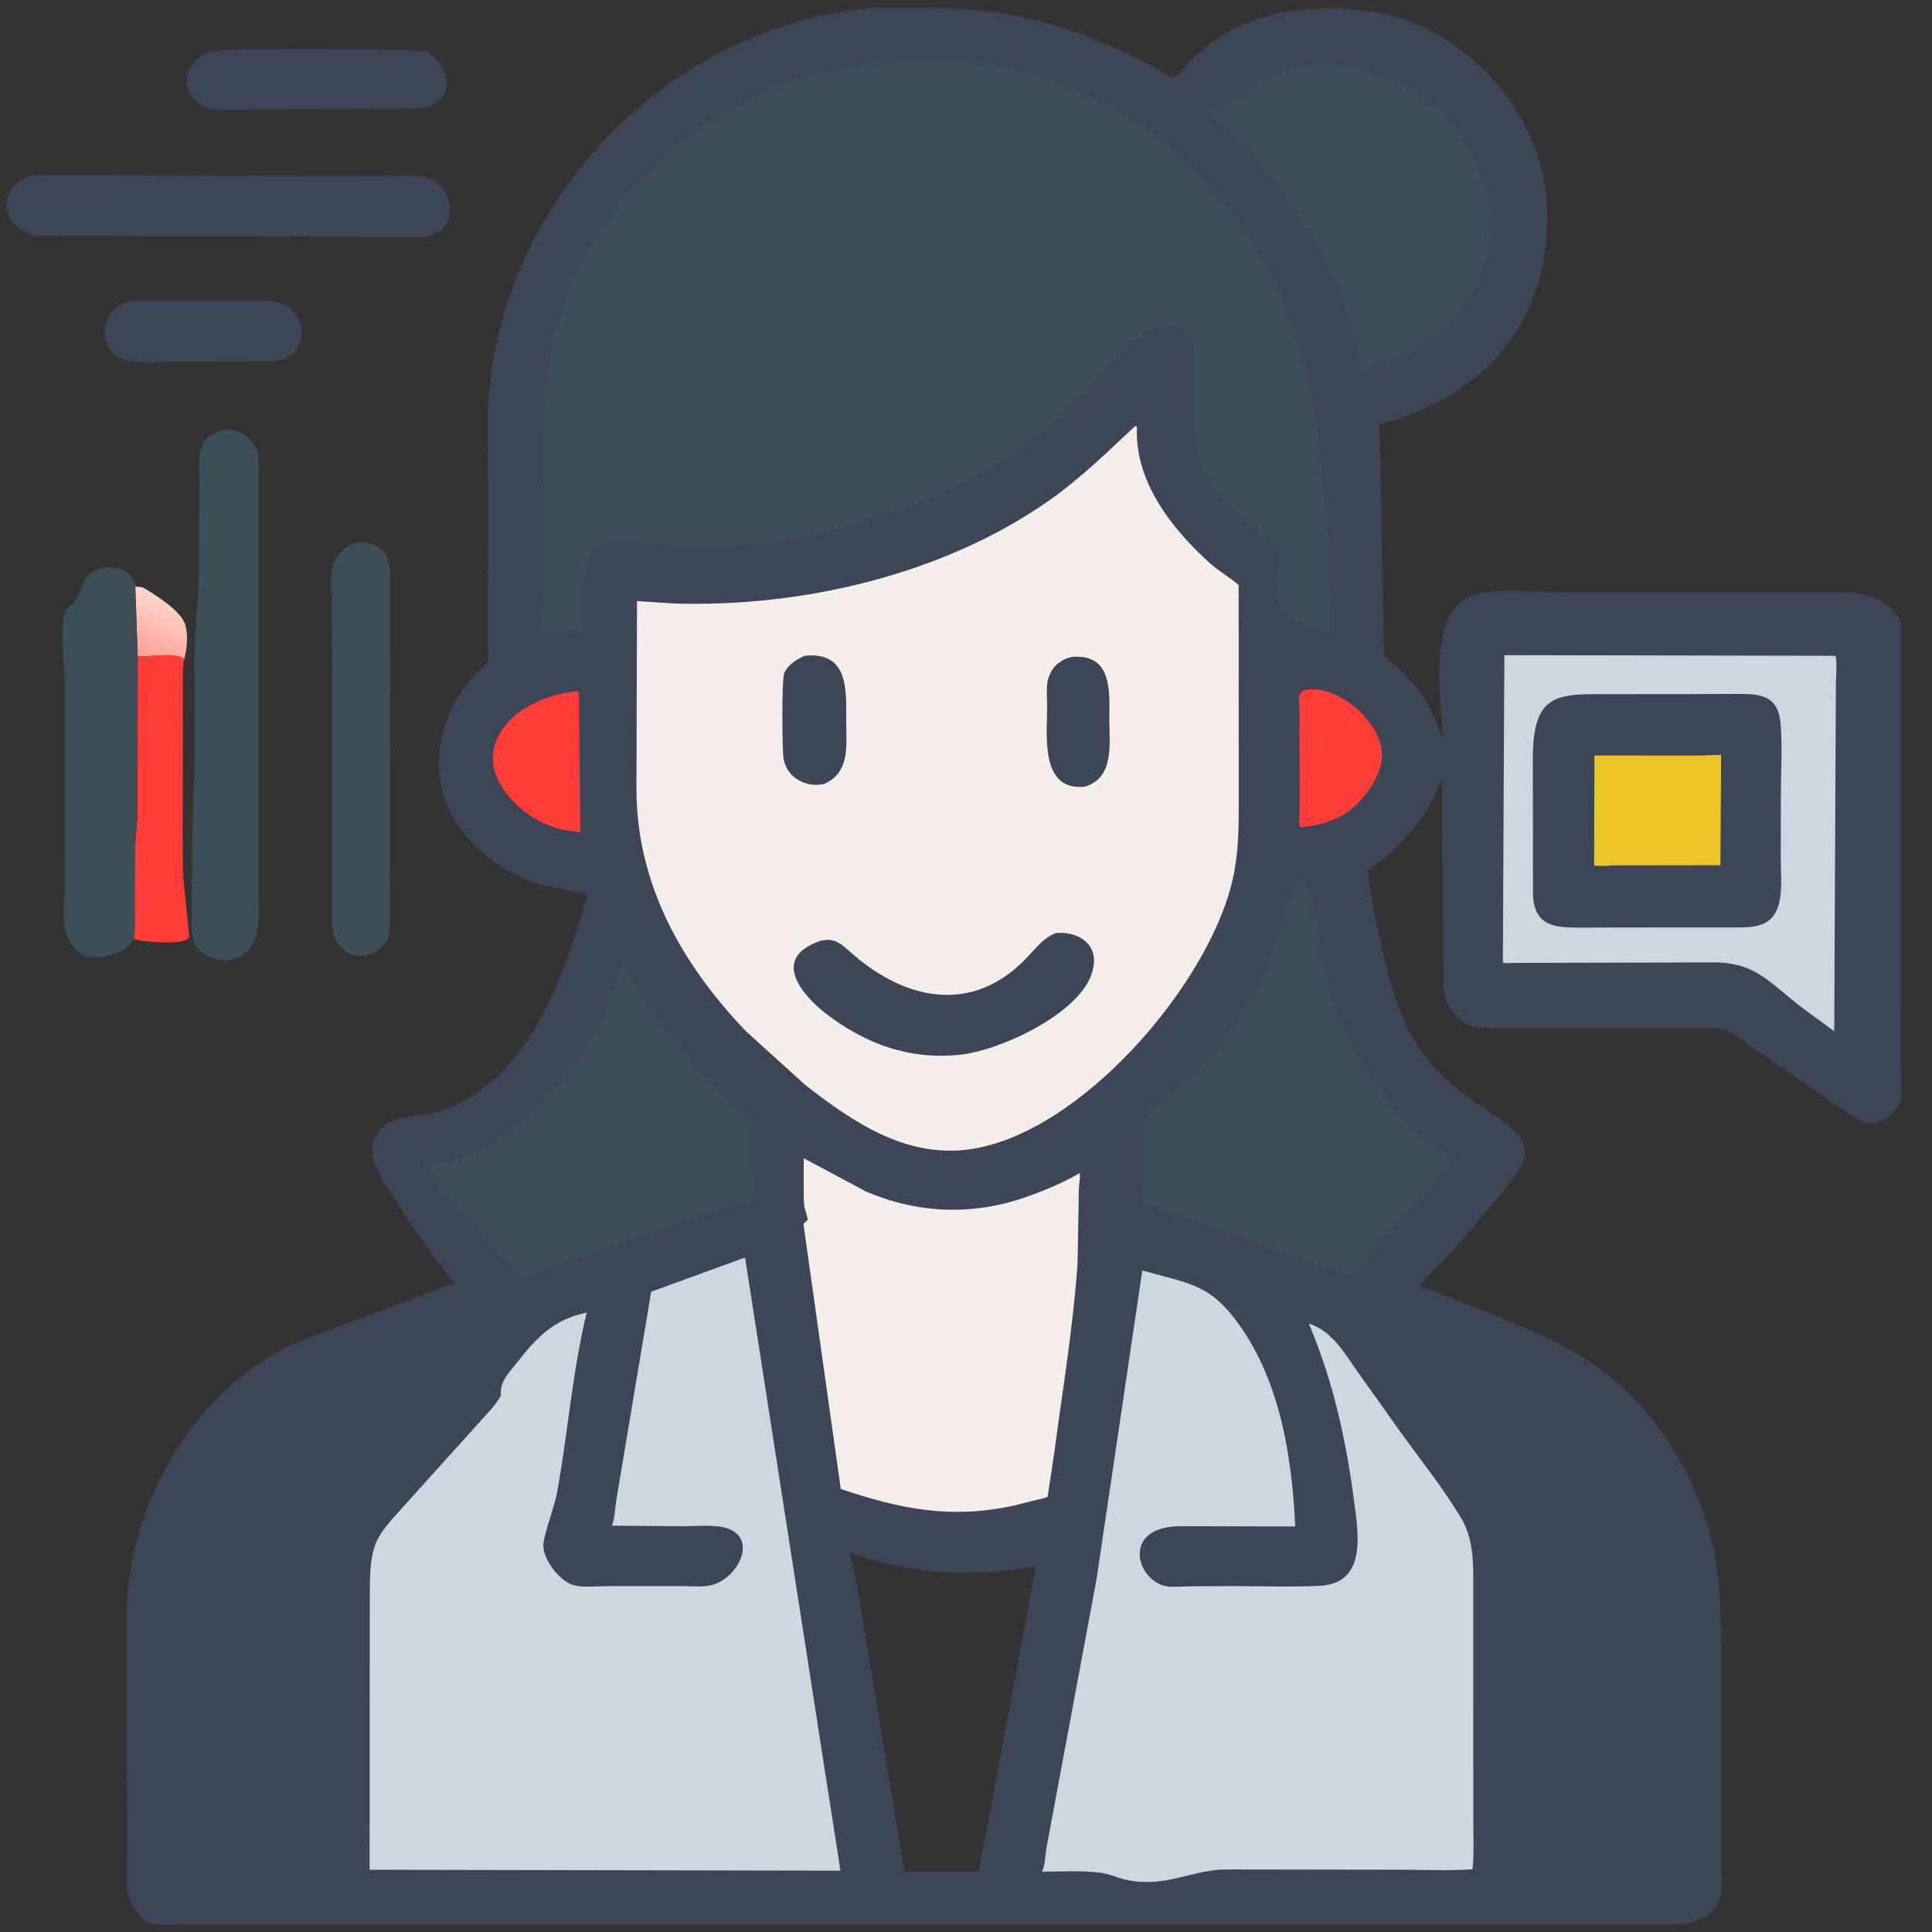 <?xml version="1.0" encoding="utf-8" ?>
<svg xmlns="http://www.w3.org/2000/svg" xmlns:xlink="http://www.w3.org/1999/xlink" width="512" height="512">
	<rect width="100%" height="100%" fill="#333333" stroke="none"/>
	<defs>
		<linearGradient id="gradient_0" gradientUnits="userSpaceOnUse" x1="39.492" y1="174.397" x2="45.422" y2="159.569">
			<stop offset="0" stop-color="#FFA198"/>
			<stop offset="1" stop-color="#FED5CB"/>
		</linearGradient>
	</defs>
	<path fill="url(#gradient_0)" d="M35.81 155.481C36.777 155.508 37.524 155.444 38.305 155.938L38.646 156.139C41.577 157.923 48.258 162.108 49.158 165.75L49.331 166.566C49.855 169.103 49.456 172.45 48.746 174.929C46.918 172.661 39.163 174.124 36.511 174.003L35.81 155.481Z"/>
	<path fill="#3C4657" d="M34.907 79.771L68.993 79.762C73.219 79.771 76.526 80.033 78.936 84.205L79.579 85.472C80.91 89.018 78.943 93.866 75.316 95.18L73.04 95.741L46.734 95.851C42.926 95.856 38.575 96.261 34.812 95.714L33.375 95.493C25.942 93.386 26.009 83.428 32.635 80.41L34.907 79.771Z"/>
	<path fill="#FF3C38" d="M36.506 174.003C39.163 174.124 46.918 172.661 48.746 174.614L48.631 175.254C48.356 177.96 48.48 180.744 48.475 183.466L48.419 222.125C48.497 225.749 48.34 229.463 48.62 233.072L50.157 248.085C50.386 250.684 37.557 249.691 35.784 248.918L35.349 248.72C35.965 246.474 35.687 243.544 35.697 241.271L35.774 225.886C35.811 222.238 36.376 218.698 36.442 215.083L36.506 174.003Z"/>
	<path fill="#3C4657" d="M58.157 13.348C65.874 12.813 111.81 12.931 113.122 13.713C121.007 18.409 119.968 28.556 110.562 28.746L70.849 28.963C66.288 28.972 61.402 29.418 56.882 29.061C51.531 28.638 47.449 22.618 50.526 17.815L50.733 17.5C52.512 14.764 55.012 13.666 58.157 13.348Z"/>
	<path fill="#3C4E57" d="M94.416 143.754C101.69 143.385 103.53 147.722 103.434 153.627L103.316 246.122C103.171 249.906 100.299 252.29 96.885 253.346C91.23 253.71 88.231 250.021 88.064 244.843L88.001 161.722C87.993 154.147 85.775 147.405 94.416 143.754Z"/>
	<path fill="#3C4657" d="M9.883 46.349L101.495 46.759C105.058 46.762 112.3 45.656 115.276 48.075L116.663 49.337C121.439 54.754 119.291 62.355 111.958 62.768L12.062 62.46C10.865 62.459 9.31 62.537 8.17 62.142L7.875 62.033C-1.731 58.558 0.638 47.276 9.883 46.349Z"/>
	<path fill="#3C4E57" d="M35.468 248.669C34.697 249.999 33.679 251.281 32.329 251.964L32.081 252.083C29.016 253.582 23.974 254.593 21.062 252.477C15.367 248.339 17.203 241.085 17.197 234.885L17.137 179.813C17.096 176.453 15.687 163.986 17.518 161.713L17.696 161.5C18.065 161.053 18.38 160.629 18.882 160.322C21.062 158.993 21.375 154.65 23.306 152.621C26.682 149.073 35.033 149.372 35.878 155.481L36.506 174.003L36.442 215.083C36.376 218.698 35.811 222.238 35.774 225.886L35.697 241.271C35.687 243.544 35.965 246.474 35.468 248.669Z"/>
	<path fill="#3C4E57" d="M59.826 113.79C61.651 113.838 63.436 114.236 64.926 115.328L65.231 115.557C66.505 116.49 68.038 118.314 68.291 119.928L68.331 120.25C68.611 122.171 68.496 124.153 68.497 126.094L68.491 236.918C68.478 244.24 69.713 253.128 59.913 254.561L59.715 254.543C54.435 253.984 50.837 251.727 50.833 246.344L50.956 222.957C51.049 214.93 51.552 207.397 51.553 199.263L51.553 173.75C51.573 166.903 52.544 160.133 52.673 153.316L52.897 128C52.902 121.427 51.39 115.668 59.826 113.79Z"/>
	<path fill="#3C4657" d="M233.356 2.081L245.8 2.059C267.484 2.067 285.451 7.03 304.782 17.325L310.166 20.34C311.746 21.202 314.163 17.404 315.264 16.308C328.695 2.933 346.305 0.502 364.227 3.206C386.755 6.604 407.091 27.986 409.601 50.671C412.769 79.302 398.038 102.07 370.243 111.049C368.699 111.548 367.054 111.787 365.576 112.435L366.826 173.923C375.137 179.999 379.27 186.836 382.477 196.181C381.985 186.715 378.561 165.48 387.75 159.035L388.679 158.403C393.331 155.487 408.357 157.013 414.201 157.013L488.825 157.008C494.67 156.956 503.507 159.728 503.721 166.47L503.641 283.396C503.652 285.892 504.314 289.481 503.556 291.804C502.579 294.796 497.803 298.744 494.415 297.499L494.095 297.375C490.766 296.118 487.514 293.406 484.555 291.421L464.772 277.87C459.627 274.265 458.497 272.378 452.155 272.373L395.718 272.356C394.173 272.348 392.262 272.524 390.765 272.157L390.5 272.089C389.473 271.862 388.871 271.704 388.039 271.024L387.255 270.393C383.067 266.89 382.56 264.453 382.553 259.383L382.063 206.012C379.132 215.775 370.788 225.135 362.517 230.594L362.687 232.62C363.538 239.628 365.077 246.642 366.74 253.5C371.567 273.405 376.497 282.809 394.149 294.285C408.301 303.485 405.717 307.066 396.57 317.847L385.875 330.36C382.624 333.926 379.111 337.277 376.024 340.986C379.988 341.781 384.133 343.892 387.923 345.363C404.074 351.631 420.053 357.487 432.477 370.075C443.313 381.053 450.864 395.701 454.183 410.683C456.406 422.518 456.136 432.478 456.136 444.5L456.185 492.869C456.187 495.464 456.427 498.352 456.134 500.912C455.345 507.804 449.226 509.959 443.347 509.96L47.752 509.961C45.432 509.961 42.378 510.31 40.138 509.762C36.944 508.98 33.821 503.427 33.66 500.261L33.594 435.136C33.597 430.542 33.428 425.818 33.896 421.246C36.608 394.742 52.297 368.781 76.52 356.782C81.248 354.44 86.323 352.868 91.25 351.007L120.444 340.034C116.141 334.824 112.212 329.167 108.375 323.608L101.875 313.545C99.694 309.791 97.117 305.401 99.555 301.126C103.078 294.945 109.464 296.496 115.202 294.871C139.853 287.89 149.513 258.944 155.716 236.843C148.374 235.54 141.651 234.855 135.051 231.004C126.818 226.2 119.709 219.131 117.261 209.691C114.126 197.595 119.176 184.415 128.434 176.426C129.966 175.104 129.341 173.976 129.343 172.034L129.373 127.461C129.378 119.946 128.97 112.127 129.56 104.646C132.966 61.459 163.834 22.34 204.5 7.997C213.595 4.79 223.67 2.384 233.356 2.081ZM225.22 411.529C227.169 419.466 228.351 427.546 229.685 435.601L238.607 489.551C238.988 491.643 239.105 494.006 239.791 496.009L259.259 495.998C259.836 494.457 259.887 492.8 260.193 491.192L262.003 482.196L274.516 414.97C257.889 418.135 241.122 417.2 225.22 411.529Z"/>
	<path fill="#FF3C38" d="M345.817 182.875L347.375 182.687C355.451 182.242 366.136 191.66 366.238 199.862C366.3 204.848 362.673 210.123 359.278 213.444C355.086 217.233 350.072 218.763 344.555 219.259C344.108 217.267 344.466 214.373 344.469 212.289L344.374 187.547C344.324 185.54 343.706 183.767 345.817 182.875Z"/>
	<path fill="#FF3C38" d="M153.122 183.125C153.704 183.929 153.443 186.04 153.442 186.973L153.803 220.494C147.674 220.042 142.922 218.296 138.158 214.399C121.706 199.994 134.802 185.01 153.122 183.125Z"/>
	<path fill="#3C4E57" d="M348.772 17.367C398.037 16.384 413.623 81.93 365.811 96.376L361.135 97.646C359.818 92.067 358.564 86.613 356.562 81.223C349.481 62.159 336.448 43.67 320.845 30.508C329.367 23.663 337.656 18.102 348.772 17.367Z"/>
	<path fill="#3C4E57" d="M164.862 255.686L168.161 261.154C173.613 269.364 179.802 277.53 186.614 284.668L195.447 293.262C199.746 297.253 199.38 295.753 199.391 301.563L199.45 317.944C198.172 318.55 196.283 318.679 194.87 319.049L144.956 336.182L138.017 339.099C136.033 335.433 133.353 332.912 130.439 330.001L123.758 322.868C119.79 318.316 116.279 313.323 112.54 308.578C132.811 308.221 151.156 286.982 159.317 270.111C161.567 265.458 162.945 260.47 164.862 255.686Z"/>
	<path fill="#3C4E57" d="M344.3 233.125L344.544 233.188C348.743 236.817 348.973 246.074 349.889 251.114L351.831 259.998C356.285 277.748 369.314 298.018 385.466 307.687L364.55 330.668C362.504 333.005 360.685 336.698 358.317 338.541C355.207 336.714 351.618 335.887 348.19 334.838L307.032 320.36C305.661 319.921 304.223 319.821 302.937 319.153L303.179 304.108C303.271 301.453 303.121 298.109 304.052 295.597L304.207 295.25C305.126 293.131 307.325 291.989 309.096 290.625C323.693 279.379 334.85 262.577 339.63 244.82C340.698 240.852 341.27 236.142 344.3 233.125Z"/>
	<path fill="#F4EDEA" d="M212.99 306.94L229.547 315.792C243.409 321.677 258.001 322.189 272.175 317.14C276.656 315.544 282.064 313.328 286.172 310.843C286.264 312.182 285.992 313.646 285.91 315L285.563 334.708C284.439 351.479 281.608 368.154 279.425 384.809L277.621 396.704C276.788 397.069 275.648 397.242 274.754 397.479L268.681 398.998C252.023 402.612 238.772 399.976 222.817 394.598L212.921 324.375L214.062 323.25C213.413 319.913 213.013 321.04 212.996 316.291L212.99 306.94Z"/>
	<path fill="#CED7DD" d="M398.672 173.625L486.442 173.794C486.912 175.925 486.528 179.06 486.527 181.295L486.091 273.295L477.368 266.9C468.337 259.87 464.85 254.768 453.165 255.053L401.664 255.182C400.689 255.184 399.173 255.397 398.272 255.051L398.672 173.625Z"/>
	<path fill="#3C4657" d="M447.361 183.949L459.651 183.897C465.944 183.879 471.223 183.813 471.881 191.845C472.374 197.857 471.95 204.29 471.946 210.347L471.92 227.844C471.915 231.571 472.412 236.204 471.361 239.756L471.247 240.125C469.744 245.082 465.548 245.76 461.147 245.783L430.54 245.797L419.477 245.835C412.68 245.848 406.607 245.864 406.261 237.125L406.221 200.809C406.274 182.906 413.314 183.983 427.715 183.962L447.361 183.949Z"/>
	<path fill="#EBC425" d="M450.664 200.223L456.112 200.029L455.927 229.306L427.039 229.344C425.731 229.63 423.827 229.409 422.452 229.428L422.554 200.216L450.664 200.223Z"/>
	<path fill="#CED7DD" d="M302.727 336.686C315.43 340.296 320.702 340.202 328.515 351.233C339.33 366.502 342.383 386.202 343.256 404.525L313.125 404.456C296.31 404.368 301.407 420.102 310.106 420.496C311.979 420.581 313.92 420.395 315.799 420.373L326.961 420.33C334.575 420.32 342.374 420.665 349.967 420.234C362.173 419.541 359.969 406.424 358.941 398.513C356.776 381.849 353.404 366.25 346.856 350.756C353.128 352.729 356.352 358.737 359.953 363.781L370.083 378.011C376.053 386.447 382.655 394.425 387.839 403.394C390.042 407.938 390.381 412.264 390.431 417.25L390.438 482.159C390.433 486.502 390.675 491.05 390.246 495.367C384.105 495.835 377.687 495.495 371.513 495.495L325.393 495.426C315.943 495.366 309.634 500.171 299.138 498.33C296.596 497.884 294.109 496.588 291.582 496.281C286.559 495.672 281.2 496.011 276.137 496.013C276.962 494.527 277.001 491.398 277.332 489.659L290.592 418.503L302.727 336.686Z"/>
	<path fill="#CED7DD" d="M132.729 369.908L132.713 369.457C132.604 365.954 134.747 363.96 136.826 361.324C142.103 354.638 146.458 349.774 155.278 347.893L155.468 347.902C151.678 363.534 150.508 379.657 147.649 395.448C146.912 399.52 144.12 406.595 143.99 409.306C143.8 413.278 148.44 419.229 152.148 420.123C154.801 420.762 157.855 420.377 160.578 420.339L181.038 420.328C183.219 420.361 185.425 420.564 187.593 420.267C195.697 419.159 202.151 406.062 190.545 404.544C187.511 404.148 184.064 404.454 180.994 404.466L162.178 404.325C162.906 402.313 163.006 399.55 163.345 397.403L172.573 342.32L197.447 333.259L222.727 495.748L97.947 495.505L98.001 422.577C97.956 407.25 99.82 407.336 110.028 395.79L129.623 374.053C130.848 372.823 131.784 371.354 132.729 369.908Z"/>
	<path fill="#3C4E57" d="M238.898 16.274L241.756 16.253C248.431 16.226 254.921 16.25 261.549 17.222C280.666 20.027 301.202 29.905 314.777 43.405C337.558 66.06 345.772 88.326 349.782 119.001L352.22 145.25L352.528 167.844C337.693 162.175 337.479 164.02 338.995 146.524C337.423 143.611 334.764 141.937 332.188 139.998C315.095 127.129 316.51 117.686 316.514 97.934C316.514 95.722 316.817 93.015 316.314 90.88C314.947 85.091 306.849 85.921 303 88.464C298.768 91.261 295.408 95.804 291.935 99.48L280.693 110.669L280.367 110.977C255.411 134.019 207.381 148.333 174.731 144.414C169.55 143.793 161.761 141.247 157.529 145.529C153.782 149.318 154.713 162.262 154.728 167.465L143.617 167.881C143.123 165.489 143.871 162.624 143.899 160.173L143.969 137.32C143.988 123.417 143.115 109 145.597 95.268C149.767 72.198 161.581 53.758 179.154 38.883C197.731 23.158 215.361 18.446 238.898 16.274Z"/>
	<path fill="#F4EDEA" d="M300.865 112.875L301.303 113.125C300.63 127.527 310.447 140.014 320.509 149.137C323.182 151.561 326.344 153.273 328.256 155.082L328.291 212.603C328.297 219.645 328.218 226.226 326.652 233.14C320.374 260.847 286.167 300.799 256.61 304.628C239.866 306.797 226.042 297.339 213.42 287.551L197.632 273.24C180.472 255.286 168.641 234.026 168.666 208.942L168.812 159.29L178.375 159.92C212.277 161.045 249.956 152.361 278.061 132.611C286.241 126.863 293.573 119.693 300.865 112.875Z"/>
	<path fill="#3C4657" d="M284.147 174.074C294.776 173.303 294.018 183.07 293.981 190.349C293.948 196.82 295.501 206.124 287.451 208.487C275.514 209.703 277.502 194.634 277.514 187.251C277.517 184.914 277.119 181.701 277.894 179.512L277.994 179.25C279.04 176.45 281.204 174.707 284.147 174.074Z"/>
	<path fill="#3C4657" d="M213.297 173.778C225.032 172.594 224.275 183.107 224.252 191.119C224.242 194.616 224.696 199.504 223.345 202.719L223.223 203C222.198 205.442 220.668 206.772 218.269 207.799C213.208 208.811 208.013 205.787 207.564 200.299C207.324 197.371 207.1 180.168 207.853 178.375C208.779 176.168 211.186 174.654 213.297 173.778Z"/>
	<path fill="#3C4657" d="M279.754 247.299C285.21 246.691 290.752 249.801 289.834 255.885L289.772 256.25C287.892 267.935 265.498 278.178 255.025 279.44C241.339 281.09 229.221 276.704 218.491 268.313C212.253 263.295 205.182 254.569 215.836 249.945C220.212 248.045 222.113 249.386 225.398 252.329C238.832 264.362 256.332 269.097 270.921 255.022C273.567 252.47 275.975 248.879 279.42 247.435L279.754 247.299Z"/>
</svg>

